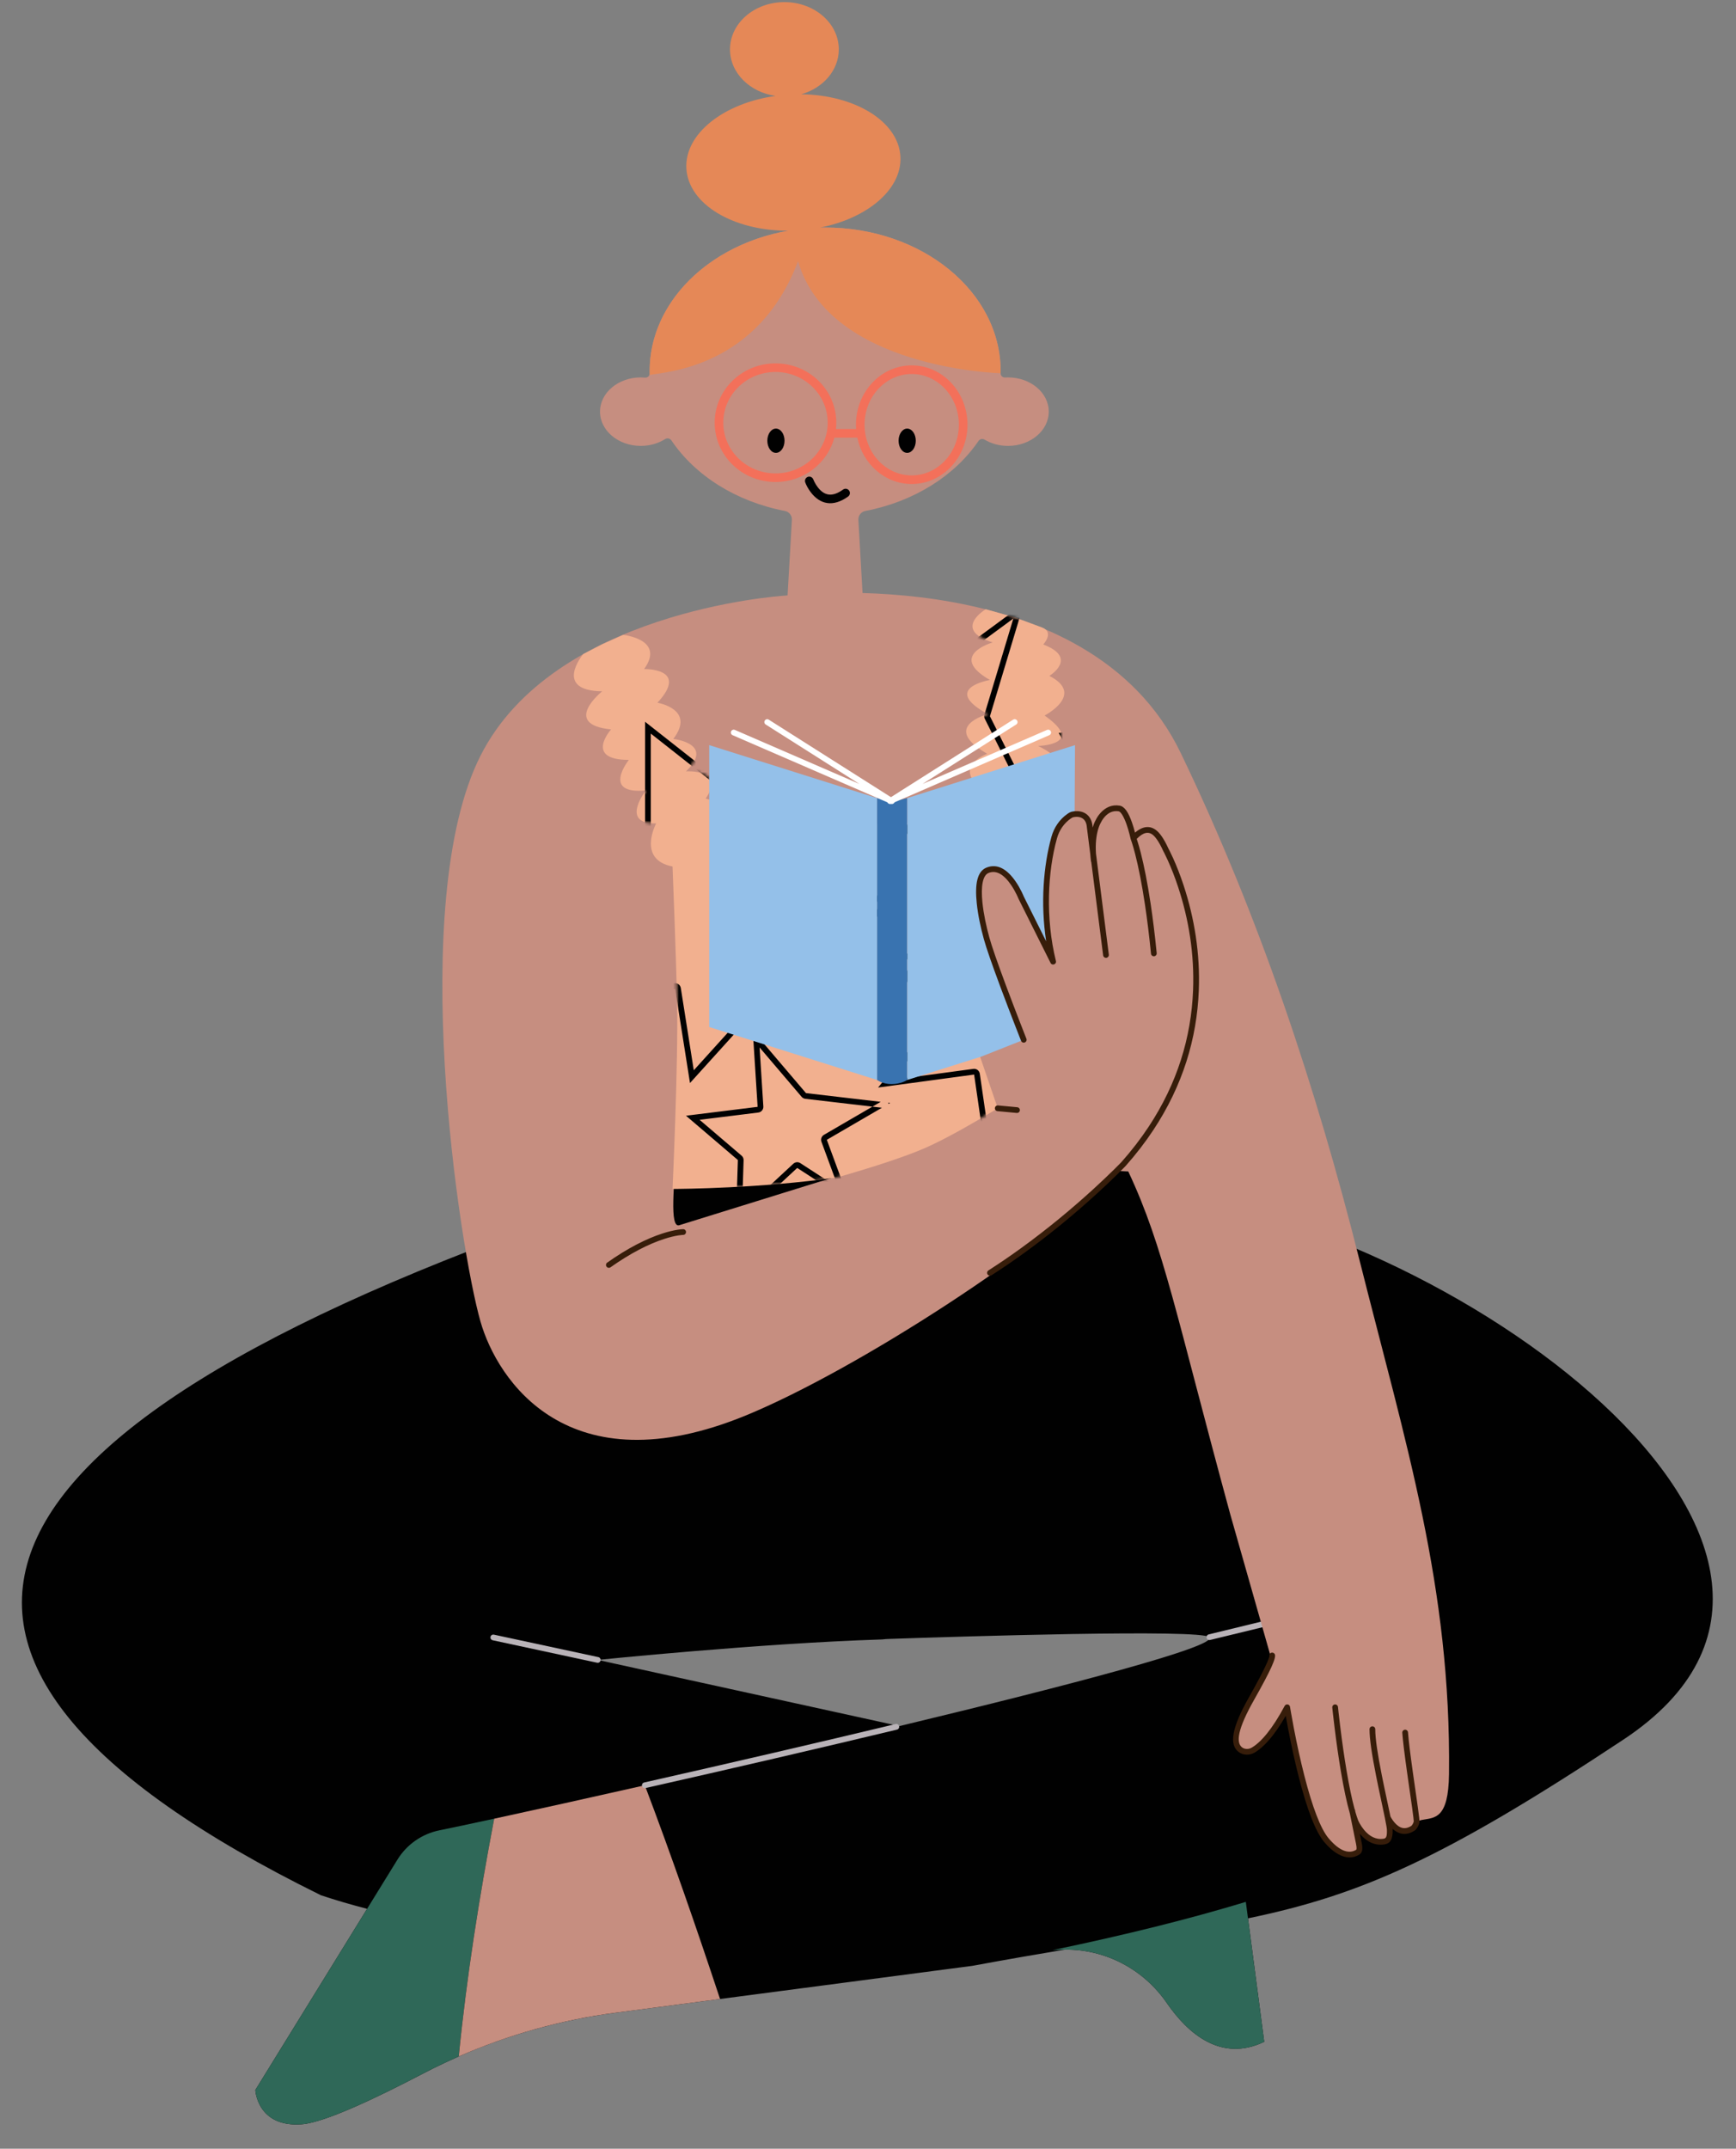 <svg viewBox="72.675 36.263 605.625 749.425" xmlns="http://www.w3.org/2000/svg" xmlns:xlink="http://www.w3.org/1999/xlink" overflow="visible" width="605.625px" height="749.425px"><rect x="72.675" y="36.263" width="605.625" height="749.425" fill="#808080" stroke="none"/><defs><path d="M275.684,0.877 C298.838,1.549 329.906,9.136 355.747,15.23 L355.732,15.273 C397.943,24.687 452.971,41.566 466.935,60.607 C489.419,91.267 484.831,126.127 444.632,165.644 C415.298,194.481 386.972,210.585 372.411,216.074 C363.859,207.086 354.273,195.453 345.166,184.184 L345.543,187.064 C345.805,205.151 195.808,217.517 146.066,197.369 L149.908,169.278 C138.376,183.581 125.056,200.379 113.594,212.426 C99.033,206.936 70.708,190.833 41.374,161.995 C1.174,122.478 -11.414,87.619 11.07,56.959 C23.197,40.421 69.026,26.218 108.675,16.64 C108.049,16.828 108.709,16.737 110.006,16.503 C127.558,12.21 191.2,-1.577 275.684,0.877 Z M162.31,78.561 L87.817,104.584 C87.817,104.584 122.609,134.325 151.917,154.585 L162.31,78.561 Z M332.466,87.136 L341.108,153.17 C367.388,133.83 393.928,109.395 395.144,108.272 L395.188,108.232 L332.466,87.136 Z" id="mastercharactersitting-path-1"/></defs><g id="Master/Character/Sitting" stroke="none" stroke-width="1" fill="none" fill-rule="evenodd"><g id="Bottom/Sitting" transform="translate(15, 331) scale(1 1)"><g id="Bottom/Sitting/Crossed 2" stroke="none" stroke-width="1" fill="none" fill-rule="evenodd"><g id="Crossed-2" transform="translate(65, 110)"><path d="M391,1.27329258e-11 L390.997,10.538 C495.782,19.836 658.934,135.817 559.02,202 C495.735,243.92 467.036,256.219 428.053,264.342 L433.713,307.398 C418.711,314.576 407.192,304.68 399.68,293.794 C391.592,282.076 378.325,275.081 364.161,275.246 C354.386,276.874 343.721,278.715 331.952,280.894 L207.321,297.271 C183.813,300.36 161.051,307.604 140.038,318.588 C124.033,326.954 105.986,335.516 98.092,336.148 C82.38,337.405 81.751,324.207 81.751,324.207 L120.742,261.015 C115.14,259.566 109.761,257.994 104.648,256.289 C-63.274,173.511 -28.491,92.26 208.997,12.537 L209,1.27329258e-11 L391,1.27329258e-11 Z M302.483,166.893 L301.67,166.932 C301.148,167.009 300.595,167.057 300.009,167.076 C257.904,168.401 201.208,174.205 201.208,174.205 L201.208,174.205 L306.45,197.282 C365.99,182.982 417.698,169.389 414.585,166.276 C411.683,163.373 327.632,166.03 302.483,166.893 Z" id="Pants" fill="#010101"/><path d="M165.074,229.584 C159.888,256.862 155.465,284.66 152.719,312.514 C148.43,314.392 144.198,316.414 140.038,318.588 C124.033,326.955 105.986,335.517 98.092,336.149 C82.694,337.381 81.782,324.73 81.752,324.223 L81.751,324.208 L131.335,243.847 C134.584,238.582 139.856,234.892 145.917,233.649 C150.595,232.689 157.124,231.304 165.074,229.584 Z M427.296,258.594 L433.713,307.399 C418.711,314.577 407.192,304.68 399.68,293.795 C391.304,281.659 377.373,274.589 362.645,275.292 C361.731,275.335 360.797,275.379 359.843,275.422 C385.256,270.132 407.614,264.563 427.296,258.594 Z" id="Shoes" fill="#2F6858"/><path d="M165.074,229.583 C159.887,256.861 155.465,284.659 152.719,312.514 C170.095,304.905 188.468,299.749 207.321,297.271 L243.877,292.468 C235.601,267.51 226.99,242.644 217.625,217.929 C197.273,222.526 178.993,226.569 165.074,229.583" id="Skin" fill="#c68e80"/><path d="M306.345,197.307 C306.473,197.844 306.143,198.383 305.606,198.512 C278.468,205.024 248.053,212.08 217.846,218.904 C217.307,219.026 216.771,218.688 216.65,218.149 C216.528,217.611 216.866,217.075 217.405,216.953 C247.604,210.131 278.011,203.077 305.139,196.568 C305.676,196.439 306.216,196.77 306.345,197.307 Z M164.98,165.393 L201.418,173.228 C201.958,173.344 202.302,173.876 202.186,174.416 C202.07,174.955 201.538,175.299 200.998,175.183 L164.56,167.348 C164.02,167.232 163.676,166.7 163.793,166.16 C163.909,165.62 164.44,165.277 164.98,165.393 Z M436.219,161.021 C436.349,161.557 436.02,162.098 435.483,162.228 L414.821,167.248 C414.285,167.379 413.744,167.049 413.613,166.513 C413.483,165.976 413.812,165.435 414.349,165.305 L435.011,160.285 C435.548,160.154 436.088,160.484 436.219,161.021 Z" id="Pants-details" fill="#B9B3B8"/></g></g></g><g id="Head" transform="translate(247, 64) scale(1 1)"><g id="Head/Bun" stroke="none" stroke-width="1" fill="none" fill-rule="evenodd"><g id="Bun" transform="translate(35, -27)"><path d="M141.325,130.925 C140.463,130.979 139.732,130.312 139.749,129.449 C139.754,129.205 139.757,128.96 139.757,128.716 C139.757,101.048 112.346,78.62 78.534,78.62 C44.721,78.62 17.31,101.048 17.31,128.716 C17.31,128.976 17.313,129.236 17.318,129.496 C17.336,130.368 16.59,131.044 15.721,130.963 C15.228,130.917 14.728,130.893 14.22,130.893 C6.367,130.893 -0,136.241 -0,142.837 C-0,149.434 6.367,154.781 14.22,154.781 C17.406,154.781 20.341,153.895 22.71,152.407 C23.451,151.941 24.409,152.134 24.898,152.859 C33.143,165.097 47.451,174.207 64.517,177.479 C65.99,177.762 67.022,179.097 66.936,180.594 L65.314,209 L91.753,209 L90.132,180.594 C90.046,179.096 91.078,177.762 92.551,177.479 C109.519,174.226 123.762,165.201 132.029,153.069 C132.504,152.372 133.422,152.161 134.147,152.592 C136.461,153.968 139.279,154.781 142.329,154.781 C150.182,154.781 156.548,149.434 156.548,142.837 C156.548,136.241 150.182,130.893 142.329,130.893 C141.991,130.893 141.656,130.904 141.325,130.925 Z" id="Skin" fill="#c68e80"/><path d="M139.756,128.716 C139.756,101.049 112.345,78.62 78.533,78.62 C77.926,78.62 77.324,78.634 76.722,78.648 C93.387,75.386 105.436,65.191 104.796,53.833 C104.107,41.612 88.972,32.374 70.189,32.144 C77.797,29.997 83.301,23.799 83.301,16.478 C83.301,7.378 74.804,0.001 64.321,0.001 C53.839,0.001 45.341,7.378 45.341,16.478 C45.341,24.661 52.221,31.432 61.228,32.717 C43.015,35.275 29.445,46.004 30.124,58.039 C30.824,70.479 46.494,79.823 65.743,79.728 C38.072,84.542 17.31,104.639 17.31,128.716 C17.31,128.976 17.313,129.236 17.318,129.496 C17.33,130.105 17.382,130.023 17.382,130.023 C23.053,128.976 55.176,127.349 69.087,90.347 C69.13,90.344 69.044,90.349 69.087,90.347 C79.896,127.946 139.748,129.449 139.748,129.449" id="Hair" fill="#E58857"/></g></g></g><g id="Face" transform="translate(321, 155) scale(1 1)"><g id="Face/Glasses" stroke="none" stroke-width="1" fill="none" fill-rule="evenodd"><g id="Glasses" transform="translate(1, 8)"><path d="M21.214,-2.13162821e-14 C32.922,-2.13162821e-14 42.428,9.252 42.428,20.686 C42.428,21.435 42.387,22.175 42.308,22.903 L49.335,22.887 C49.302,22.393 49.285,21.893 49.285,21.39 C49.285,9.987 57.971,0.704 68.737,0.704 C79.503,0.704 88.189,9.987 88.189,21.39 C88.189,32.793 79.503,42.076 68.737,42.076 C59.428,42.076 51.674,35.135 49.746,25.885 L41.747,25.906 C39.374,34.808 31.075,41.372 21.214,41.372 C9.507,41.372 0,32.12 0,20.686 C0,9.252 9.507,-2.13162821e-14 21.214,-2.13162821e-14 Z M68.737,3.704 C59.674,3.704 52.285,11.601 52.285,21.39 C52.285,31.179 59.674,39.076 68.737,39.076 C77.8,39.076 85.189,31.179 85.189,21.39 C85.189,11.601 77.8,3.704 68.737,3.704 Z M21.214,3 C11.146,3 3,10.928 3,20.686 C3,30.444 11.146,38.372 21.214,38.372 C31.283,38.372 39.428,30.444 39.428,20.686 C39.428,10.928 31.283,3 21.214,3 Z" id="Combined-Shape" fill="#F3705A"/><path d="M31.592,41.516 C31.307,40.739 31.706,39.877 32.484,39.592 C33.261,39.307 34.123,39.706 34.408,40.484 C34.461,40.628 34.585,40.919 34.778,41.304 C35.105,41.955 35.502,42.607 35.966,43.208 C38.208,46.113 40.93,46.792 44.797,44.008 C45.469,43.524 46.406,43.676 46.89,44.349 C47.374,45.021 47.222,45.958 46.549,46.442 C41.251,50.257 36.751,49.135 33.591,45.041 C32.578,43.729 31.926,42.429 31.592,41.516 Z" id="Stroke-7" fill="#010101"/><path d="M18.37,26.98 C18.37,24.642 19.713,22.746 21.37,22.746 C23.027,22.746 24.37,24.642 24.37,26.98 C24.37,29.319 23.027,31.215 21.37,31.215 C19.713,31.215 18.37,29.319 18.37,26.98" id="Fill-9" fill="#010101"/><path d="M64.155,26.98 C64.155,24.642 65.498,22.746 67.155,22.746 C68.811,22.746 70.155,24.642 70.155,26.98 C70.155,29.319 68.811,31.215 67.155,31.215 C65.498,31.215 64.155,29.319 64.155,26.98" id="Fill-11" fill="#010101"/></g></g></g><g id="Body" transform="translate(64, 26) scale(1 1)"><defs><path d="M18.085,9.699 C18.085,9.699 32.903,11.213 25.372,21.624 C25.372,21.624 41.32,21.181 30.024,33.364 C30.024,33.364 43.536,35.579 35.561,45.99 C35.561,45.99 50.181,47.541 39.991,57.287 C39.991,57.287 53.946,56.401 46.859,66.812 C46.859,66.812 61.257,69.691 54.611,77.666 L54.611,77.666 L138.437,74.541 L138.437,143.359 L142.579,156.776 L148.752,174.811 C137.615,181.562 129.043,186.23 123.037,188.817 C116.611,191.585 106.535,194.948 92.808,198.906 C66.137,202.739 38.238,202.931 35.515,202.94 L35.298,202.941 C35.298,202.941 37.341,158.843 36.884,137.825 C36.502,120.243 35.298,90.476 35.298,90.476 C22.802,88.095 29.581,75.451 29.581,75.451 C16.733,75.672 26.037,63.932 26.037,63.932 C10.309,65.483 20.056,53.3 20.056,53.3 C4.329,53.3 13.854,42.667 13.854,42.667 C-3.645,40.895 10.753,29.377 10.753,29.377 C-6.525,29.155 4.13,16.404 4.13,16.404 L4.13,16.404 L10.735,12.977 Z M144.563,0.758 L154.705,3.604 L164.141,7.088 C168.667,8.755 164.617,13.043 164.617,13.043 C177.04,17.735 166.761,24.002 166.761,24.002 C179.387,30.434 165.094,37.819 165.094,37.819 C179.626,48.063 162.843,48.431 162.843,48.431 C162.843,48.431 171.688,52.575 168.842,54.92 C163.172,59.592 143.466,63.967 141.552,62.105 C134.285,55.037 145.083,51.159 145.083,51.159 C128.407,41.631 145.321,37.342 145.321,37.342 C128.645,28.29 146.036,25.431 146.036,25.431 C131.027,16.855 146.989,12.329 146.989,12.329 C132.695,7.802 144.563,0.758 144.563,0.758 L144.563,0.758 Z" id="bodyreading-path-1"/></defs><g id="Body/Reading" stroke="none" stroke-width="1" fill="none" fill-rule="evenodd"><g id="Body" transform="translate(163, 217)"><path d="M82.717,220.57 C79.063,221.899 80.986,205.796 81.672,193.283 C81.783,191.265 83.532,189.735 85.547,189.891 L162.398,195.837 M320.06,233.176 C304.763,172.313 284.974,112.83 257.622,55.956 C225.5,-10.838 123.216,0.581 119.841,0.977 C119.778,0.984 119.733,0.988 119.671,0.992 C116.751,1.181 38.638,6.688 13.299,56.85 C-12.525,107.97 5.921,228.369 13.299,254.193 C19.065,274.373 43.701,312.543 106.052,286.867 C144.33,271.105 211.289,227.926 235.7,201.676 L239.29,201.848 C251.79,228.463 255.99,252.203 274.919,321.609 L289.19,371.775 C289.19,371.775 289.925,372.414 286.254,379.277 C284.751,382.088 279.311,389.012 276.758,398.349 C275.629,402.477 280.764,405.773 284.65,402.501 C291.76,396.513 294.725,388.721 294.725,388.721 C297.8,401.021 299.241,417.568 305.898,431.509 C309.424,438.893 316.339,441.137 319.033,439.505 C320.613,438.547 319.844,436.603 319.605,434.444 C319.366,432.283 318.658,429.907 318.361,428.084 C317.751,424.354 318.992,430.36 318.298,427.645 C318.342,427.959 318.428,428.262 318.552,428.554 C319.375,430.492 325.197,437.838 329.407,435.074 C329.597,434.949 329.961,434.607 330.11,434.331 C330.807,433.034 329.756,426.618 330.191,428.024 C331.565,432.464 336.948,432.207 338.101,430.965 C338.215,430.841 339.138,430.469 339.246,430.201 C339.797,428.827 340.289,428.291 341.742,428.012 C346.086,427.178 351.002,427.901 351.184,411.988 C351.93,346.642 335.989,296.556 320.06,233.176" id="Skin" fill="#c68e80"/><g id="Tshirt" transform="translate(45, 5)"><mask id="bodyreading-mask-2" fill="#ffffff"><use xlink:href="#bodyreading-path-1" fill="#ffffff"/></mask><use fill="#F2B08F" xlink:href="#bodyreading-path-1"/><g mask="url(#bodyreading-mask-2)"><g transform="translate(-7, -4) scale(1 1)" id="Patterns"><g id="Patterns/Pattern 2" stroke="none" stroke-width="1" fill="none" fill-rule="evenodd"><path d="M134.25,148.208 C134.668,148.932 134.592,149.84 134.059,150.484 L118.805,168.902 L147.242,165.064 C148.329,164.917 149.331,165.673 149.489,166.759 L152.958,190.647 L165.322,161.567 C165.901,160.205 167.707,159.922 168.675,161.041 L187.165,182.414 L189.641,154.19 C189.738,153.09 190.707,152.277 191.807,152.373 L214.726,154.372 L197.341,136.889 C196.926,136.471 196.716,135.891 196.767,135.304 L199.515,103.988 L174.416,118.101 C173.676,118.517 172.754,118.42 172.116,117.86 L148.48,97.116 L152.984,126.891 C153.178,128.171 152.123,129.295 150.833,129.182 L121.799,126.65 L134.25,148.208 Z M217.814,154.641 L219.484,156.321 L219.271,156.776 L216.912,156.57 L214.726,154.372 L217.814,154.641 Z M169.003,163.132 L167.979,163.293 L167.163,162.349 L166.675,163.497 L165.65,163.658 L166.291,164.399 L152.005,198 L147.509,167.046 L114,171.569 L132.518,149.208 L118.145,124.323 L148.957,127.011 L149.029,127.489 L149.438,127.053 L151.007,127.19 L150.771,125.633 L151.18,125.198 L150.699,125.156 L145.684,92 L173.436,116.357 L201.839,100.387 L198.76,135.478 L220,156.84 L191.634,154.365 L188.744,187.297 L168.62,164.034 L169.003,163.132 Z M192.537,71.748 C192.803,72.228 192.861,72.796 192.695,73.32 L186.033,94.434 L212.997,89.414 C214.105,89.208 215.163,89.956 215.339,91.068 L219.047,114.557 L236.14,95.668 C236.647,95.108 237.426,94.881 238.154,95.082 L264.095,102.222 L256.594,82.207 C256.29,81.395 256.544,80.479 257.224,79.939 L274.008,66.615 L252.222,58.289 C251.218,57.905 250.697,56.796 251.042,55.778 L259.977,29.438 L230.643,35.202 C230.071,35.314 229.479,35.172 229.021,34.811 L206.532,17.118 L206.532,44.847 C206.532,45.867 205.764,46.724 204.751,46.835 L180.208,49.538 L192.537,71.748 Z M213.73,93.347 L213.667,93.302 L213.363,91.38 L211.451,91.736 L211.388,91.692 L211.397,91.746 L183.122,97.01 L190.788,72.718 L177,47.879 L204.532,44.847 L204.532,13 L230.257,33.24 L262.98,26.81 L252.936,56.421 L278,66 L258.467,81.506 L267.343,105.19 L237.623,97.01 L217.724,119 L213.675,93.357 L213.73,93.347 Z M247.839,198.909 C248.133,198.505 248.566,198.225 249.055,198.125 L266.493,194.542 L254.021,183.442 C253.282,182.784 253.135,181.685 253.675,180.856 L262.364,167.525 L241.651,165.835 C240.984,165.781 240.389,165.396 240.065,164.811 L230.952,148.36 L221.275,168.013 C221.013,168.545 220.528,168.933 219.952,169.073 L202.826,173.227 L214.966,183.464 C215.433,183.857 215.694,184.443 215.675,185.053 L215.061,205.234 L229.398,197.332 C230.449,196.753 231.769,197.223 232.218,198.336 L237.949,212.538 L247.839,198.909 Z M231.329,200.836 L231.027,200.728 L230.363,199.084 L228.81,199.94 L228.509,199.832 L228.599,200.056 L212.955,208.678 L213.676,184.993 L198.521,172.213 L219.48,167.13 L230.848,144.044 L241.814,163.842 L265.873,165.804 L255.351,181.948 L270.801,195.698 L249.458,200.084 L237.446,216.636 L231.117,200.952 L231.329,200.836 Z M111.875,2.722 L107.985,32.01 C107.904,32.614 107.553,33.149 107.029,33.463 L83.178,47.741 L119.45,56.795 C120.341,57.017 120.966,57.817 120.966,58.735 L120.966,84.034 L137.405,62.27 C137.986,61.501 139.033,61.255 139.896,61.687 L167.524,75.503 L151.236,42.962 C151.008,42.505 150.962,41.978 151.11,41.49 L161.199,7.98 L135.111,27.175 C134.266,27.797 133.083,27.659 132.403,26.859 L111.875,2.722 Z M106.002,31.747 L110.485,-2 L133.926,25.564 L164.843,2.817 L153.025,42.066 L172,79.978 L139.001,63.475 L118.966,90 L118.966,58.735 L78,48.51 L106.002,31.747 Z M66.388,195.332 C66.85,195.727 67.108,196.31 67.089,196.917 L66.524,214.755 L84.439,198.146 C85.11,197.524 86.12,197.437 86.888,197.936 L100.173,206.563 L94.247,190.491 C93.911,189.58 94.278,188.558 95.118,188.07 L112.032,178.236 L88.619,175.5 C88.117,175.441 87.656,175.195 87.328,174.81 L72.664,157.591 L73.977,178.178 C74.044,179.234 73.277,180.159 72.227,180.29 L51.74,182.829 L66.388,195.332 Z M114.916,176.559 L117.567,176.869 L117.653,177.281 L115.345,178.623 L112.032,178.236 L114.916,176.559 Z M65.09,196.853 L46.989,181.403 L71.981,178.305 L70.285,151.713 L88.851,173.513 L118.229,176.946 L96.124,189.799 L104.132,211.519 L85.799,199.613 L64.374,219.477 L65.09,196.853 Z M3.208,87.119 L18.131,114.016 C18.397,114.496 18.455,115.064 18.289,115.588 L10.184,141.285 L42.838,135.203 C43.945,134.997 45.004,135.745 45.18,136.857 L49.708,165.555 L70.544,142.519 C71.051,141.959 71.83,141.732 72.558,141.933 L104.091,150.616 L94.92,126.133 C94.615,125.32 94.869,124.405 95.549,123.865 L116.009,107.615 L89.507,97.482 C88.503,97.098 87.982,95.989 88.327,94.971 L99.152,63.044 L63.662,70.021 C63.09,70.133 62.497,69.99 62.039,69.63 L34.711,48.119 L34.711,81.856 C34.711,82.876 33.944,83.733 32.93,83.844 L3.208,87.119 Z M43.57,139.135 L43.507,139.091 L43.204,137.169 L41.292,137.525 L41.229,137.481 L41.237,137.535 L7.274,143.861 L16.382,114.986 L-2.84217094e-14,85.46 L32.711,81.856 L32.711,44 L63.276,68.058 L102.155,60.415 L90.221,95.614 L120,107 L96.793,125.431 L107.339,153.585 L72.027,143.861 L48.385,170 L43.516,139.145 L43.57,139.135 Z" id="Pattern" fill="#010101"/></g></g></g></g><g id="Book" transform="translate(93.1, 45.104)"><path d="M1.77635684e-14,8.041 L58.574,26.52 L58.574,124.84 L1.77635684e-14,106.362 L1.77635684e-14,8.041 Z M127.607,8.041 L127.47,31.91 C125.064,32.801 123.758,33.651 123.758,33.651 C114.54,45.968 119.681,84.716 119.681,84.716 C119.681,84.716 106.595,52.678 101.981,51.477 C84.334,46.88 100.668,89.148 106.785,103.124 L106.785,103.124 L109.718,110.808 L94.978,116.654 L69.033,124.84 L69.033,26.52 L127.607,8.041 Z" id="Combined-Shape" fill="#94C0E9"/><path d="M69.033,124.839 C69.033,124.839 67.022,126.267 63.514,126.267 C60.494,126.267 58.574,124.839 58.574,124.839 L58.574,26.52 C58.574,26.52 62.552,27.578 63.714,27.578 C65.167,27.578 69.033,26.52 69.033,26.52 L69.033,124.839 Z" id="Fill-10" fill="#3973B0"/><polyline id="Stroke-14" stroke="#FFF" stroke-width="2" stroke-linecap="round" stroke-linejoin="round" points="20.227 1.77635684e-15 63.714 27.578 8.541 3.652"/><polyline id="Stroke-16" stroke="#FFF" stroke-width="2" stroke-linecap="round" stroke-linejoin="round" points="106.562 1.77635684e-15 63.075 27.578 118.249 3.652"/></g><path d="M289.78,369.699 C290.048,369.78 290.272,369.969 290.404,370.225 C290.98,371.343 289.219,375.449 283.104,386.267 C277.429,396.307 276.795,401.066 278.995,402.713 C279.932,403.414 281.285,403.434 282.397,402.774 C285.627,400.855 289.534,396.345 293.842,388.251 C294.293,387.405 295.56,387.616 295.712,388.563 C295.727,388.655 295.757,388.836 295.801,389.1 C295.874,389.54 295.961,390.052 296.062,390.628 C296.349,392.275 296.684,394.112 297.064,396.089 C298.151,401.739 299.383,407.388 300.733,412.656 C303.477,423.363 306.36,431.104 309.194,434.446 C313.198,439.168 316.486,439.91 318.844,438.383 C318.897,438.348 318.971,437.958 318.894,437.265 C318.862,436.982 318.811,436.679 318.737,436.313 C318.711,436.186 318.706,436.163 318.638,435.846 L316.586,425.74 C315.497,421.97 314.454,417.008 313.459,411.105 C312.638,406.23 311.899,401.01 311.254,395.791 C311.028,393.964 310.83,392.268 310.662,390.746 C310.603,390.213 310.551,389.739 310.508,389.331 C310.482,389.085 310.465,388.916 310.456,388.827 C310.4,388.278 310.801,387.788 311.35,387.732 C311.9,387.676 312.39,388.077 312.446,388.626 C312.454,388.712 312.472,388.878 312.497,389.121 C312.54,389.526 312.591,389.996 312.649,390.526 C312.817,392.04 313.014,393.728 313.239,395.545 C313.88,400.738 314.615,405.93 315.431,410.773 C316.328,416.092 317.263,420.633 318.221,424.166 C318.3,424.274 318.356,424.401 318.384,424.54 L318.534,425.282 C318.845,426.355 319.159,427.321 319.475,428.17 C319.554,428.359 319.722,428.714 319.979,429.178 C320.411,429.958 320.929,430.738 321.529,431.463 C323.447,433.777 325.709,434.974 328.343,434.571 C329.229,434.436 329.575,433.9 329.516,431.542 C329.502,430.978 329.278,429.65 328.824,427.401 L328.858,427.488 C328.806,427.375 328.778,427.257 328.77,427.141 C328.707,426.824 328.638,426.49 328.565,426.139 C328.325,424.984 326.922,418.408 326.504,416.398 C326.222,415.039 325.965,413.776 325.725,412.568 C324.245,405.098 323.45,399.752 323.45,396.367 C323.45,395.815 323.898,395.367 324.45,395.367 C325.002,395.367 325.45,395.815 325.45,396.367 C325.45,399.577 326.232,404.839 327.687,412.179 C327.925,413.381 328.181,414.637 328.462,415.992 C328.878,417.994 330.282,424.57 330.523,425.732 C330.597,426.086 330.666,426.422 330.731,426.741 L330.74,426.788 C330.806,426.918 330.903,427.099 331.031,427.318 C331.332,427.834 331.687,428.35 332.09,428.827 C333.863,430.932 335.798,431.558 338.103,430.038 C338.2,429.93 338.339,429.75 338.48,429.519 C338.679,429.191 338.821,428.851 338.882,428.516 C338.909,428.368 338.703,426.573 338.308,423.728 C338.062,421.952 336.953,414.27 336.836,413.445 C336.738,412.757 336.645,412.104 336.557,411.472 C335.66,405.083 335.105,400.605 334.881,397.623 C334.839,397.072 335.252,396.592 335.803,396.551 C336.353,396.509 336.833,396.922 336.875,397.473 C337.095,400.398 337.646,404.847 338.537,411.194 C338.626,411.824 338.718,412.476 338.816,413.163 C338.933,413.983 340.042,421.671 340.289,423.453 C340.769,426.91 340.938,428.385 340.849,428.873 C340.74,429.473 340.507,430.036 340.188,430.559 C339.924,430.993 339.657,431.317 339.46,431.514 L339.315,431.634 C336.401,433.615 333.713,433.135 331.489,431.091 C331.504,431.243 331.513,431.376 331.515,431.492 C331.598,434.769 330.646,436.244 328.645,436.548 C325.245,437.068 322.376,435.575 320.066,432.83 L320.596,435.438 C320.663,435.753 320.668,435.777 320.696,435.915 C320.782,436.334 320.842,436.692 320.881,437.043 C321.036,438.436 320.841,439.472 319.931,440.062 C316.67,442.173 312.285,441.184 307.668,435.74 C304.567,432.082 301.616,424.161 298.795,413.152 C297.434,407.841 296.195,402.154 295.1,396.467 C294.773,394.765 294.479,393.167 294.22,391.702 C290.281,398.554 286.623,402.589 283.418,404.494 C281.635,405.553 279.407,405.519 277.796,404.315 C274.48,401.83 275.241,396.114 281.363,385.283 C284.671,379.431 286.739,375.42 287.801,372.943 C288.184,372.051 288.407,371.422 288.501,371.031 L288.515,370.969 L288.515,370.969 L288.525,370.917 L288.525,370.917 C288.478,370.742 288.477,370.553 288.533,370.367 C288.693,369.839 289.251,369.539 289.78,369.699 Z M236.249,74.251 C238.035,74.533 239.344,76.644 240.563,80.088 C240.967,81.232 241.329,82.45 241.644,83.668 C244.338,81.341 246.994,81.061 249.284,83.033 C250.03,83.675 250.755,84.6 251.467,85.741 C251.927,86.478 252.354,87.262 252.74,88.046 C252.875,88.32 252.995,88.575 253.099,88.804 C253.148,88.911 253.185,88.995 253.211,89.055 C253.236,89.1 253.271,89.164 253.315,89.247 C253.415,89.436 253.531,89.66 253.662,89.917 C254.032,90.649 254.444,91.507 254.887,92.485 C256.15,95.274 257.411,98.475 258.588,102.042 C262.333,113.396 264.394,125.785 263.89,138.72 C263.235,155.552 258.249,171.935 248.057,187.356 C245.231,191.632 242.018,195.81 238.379,199.908 C238.264,200.028 238.042,200.259 237.715,200.592 C237.172,201.145 236.533,201.787 235.802,202.509 C233.715,204.569 231.305,206.864 228.603,209.334 C220.883,216.392 212.363,223.449 203.29,230.037 C199.41,232.854 195.503,235.529 191.578,238.041 C191.113,238.339 190.495,238.203 190.197,237.738 C189.899,237.273 190.035,236.654 190.5,236.357 C194.391,233.867 198.266,231.214 202.115,228.419 C211.123,221.878 219.586,214.868 227.253,207.858 C229.936,205.405 232.328,203.128 234.397,201.085 C235.121,200.371 235.752,199.738 236.287,199.192 C236.607,198.866 236.823,198.642 236.907,198.554 C240.459,194.553 243.615,190.45 246.388,186.254 C256.372,171.147 261.25,155.119 261.892,138.642 C262.385,125.965 260.363,113.809 256.688,102.668 C255.535,99.171 254.299,96.036 253.065,93.31 C252.635,92.359 252.235,91.527 251.878,90.821 C251.665,90.402 251.515,90.12 251.438,89.981 L251.392,89.887 C251.313,89.701 251.16,89.365 250.946,88.929 C250.587,88.201 250.191,87.474 249.771,86.8 C249.156,85.815 248.545,85.035 247.98,84.549 C246.371,83.164 244.524,83.504 242.231,85.857 C242.298,86.052 242.376,86.284 242.463,86.555 C242.812,87.635 243.2,88.976 243.616,90.594 C244.8,95.195 245.981,101.099 247.083,108.436 C247.863,113.63 248.575,119.372 249.203,125.688 C249.258,126.238 248.857,126.727 248.307,126.782 C247.758,126.837 247.268,126.436 247.213,125.886 C246.588,119.603 245.88,113.894 245.105,108.732 C244.013,101.462 242.845,95.625 241.679,91.092 C241.273,89.513 240.897,88.211 240.56,87.17 C240.362,86.555 240.222,86.168 240.153,85.993 L240.143,85.969 C240.135,85.948 240.128,85.926 240.121,85.903 L240.153,85.993 C240.134,85.946 240.118,85.897 240.107,85.849 C240.105,85.841 240.104,85.833 240.102,85.826 C240.086,85.751 240.055,85.605 240.007,85.398 C239.928,85.051 239.834,84.663 239.727,84.246 C239.421,83.054 239.069,81.862 238.677,80.756 C237.723,78.06 236.657,76.34 235.937,76.227 C234.003,75.922 232.409,76.659 231.089,78.126 C230.685,78.575 230.339,79.06 230.055,79.544 C229.887,79.829 229.779,80.044 229.733,80.152 L229.658,80.293 C229.622,80.349 229.541,80.496 229.428,80.735 C229.229,81.156 229.028,81.672 228.838,82.285 C228.122,84.596 227.784,87.483 228.019,90.969 L232.501,126.203 C232.571,126.751 232.183,127.251 231.636,127.321 C231.088,127.391 230.587,127.003 230.517,126.455 L226.39,94.003 C226.336,93.901 226.299,93.788 226.283,93.667 C226.167,92.797 226.082,91.956 226.027,91.143 L224.835,81.764 C224.632,78.888 222.77,77.737 220.049,78.305 C219.893,78.337 219.582,78.501 219.164,78.793 C216.872,80.399 215.202,82.821 214.422,85.622 C211.184,97.235 210.321,113.334 214.041,128.427 C214.327,129.585 212.709,130.18 212.176,129.113 L200.994,106.736 C200.968,106.669 200.912,106.534 200.828,106.34 C200.686,106.012 200.518,105.646 200.324,105.25 C199.772,104.121 199.132,102.991 198.417,101.943 C195.918,98.281 193.254,96.622 190.543,97.731 C188.518,98.559 187.814,102.295 188.409,108.062 C188.826,112.095 189.745,116.327 190.815,120.219 C191.663,123.304 193.652,129.007 196.459,136.546 C196.649,137.058 196.843,137.577 197.04,138.102 C198.507,142.019 200.08,146.129 201.652,150.181 C202.203,151.6 202.714,152.91 203.172,154.079 C203.333,154.489 203.475,154.851 203.598,155.163 C203.722,155.479 203.722,155.479 203.748,155.545 C203.951,156.058 203.7,156.639 203.186,156.842 C202.672,157.045 202.091,156.793 201.888,156.279 C201.862,156.213 201.862,156.213 201.737,155.896 C201.614,155.583 201.471,155.22 201.31,154.809 C200.851,153.637 200.339,152.326 199.788,150.905 C198.213,146.846 196.637,142.729 195.167,138.804 C194.97,138.278 194.775,137.757 194.584,137.244 C191.756,129.648 189.756,123.911 188.886,120.749 C187.79,116.76 186.85,112.434 186.42,108.267 C185.735,101.632 186.571,97.194 189.786,95.879 C193.633,94.305 197.1,96.465 200.068,100.815 C200.843,101.95 201.529,103.161 202.121,104.372 C202.328,104.795 202.509,105.189 202.663,105.544 C202.757,105.76 202.822,105.917 202.82,105.924 L210.643,121.574 C208.626,108.398 209.693,95.137 212.495,85.085 C213.397,81.846 215.338,79.032 218.017,77.155 C218.642,76.718 219.157,76.446 219.644,76.346 C223.47,75.548 226.535,77.442 226.824,81.568 L226.866,81.896 C226.886,81.828 226.907,81.76 226.928,81.693 C227.285,80.539 227.653,79.74 227.929,79.287 C228.225,78.626 228.774,77.709 229.603,76.788 C231.339,74.859 233.566,73.828 236.249,74.251 Z M84.003,221.972 C84.555,221.972 85.003,222.419 85.003,222.972 C85.003,223.524 84.555,223.972 84.003,223.972 C83.953,223.972 83.828,223.976 83.632,223.991 C83.288,224.017 82.874,224.065 82.392,224.139 C80.995,224.355 79.343,224.747 77.447,225.358 C71.986,227.12 65.692,230.302 58.661,235.266 C58.21,235.584 57.586,235.476 57.267,235.025 C56.949,234.574 57.056,233.95 57.507,233.632 C64.701,228.553 71.176,225.279 76.833,223.455 C78.829,222.811 80.585,222.395 82.087,222.163 C83.007,222.02 83.65,221.972 84.003,221.972 Z M193.845,178.815 L200.565,179.444 C201.115,179.496 201.519,179.983 201.467,180.533 C201.416,181.083 200.928,181.487 200.378,181.436 L193.658,180.807 C193.108,180.755 192.704,180.268 192.756,179.718 C192.807,179.168 193.295,178.764 193.845,178.815 Z" id="Skin-Shadows" fill="#371D0A"/></g></g></g></g></svg>